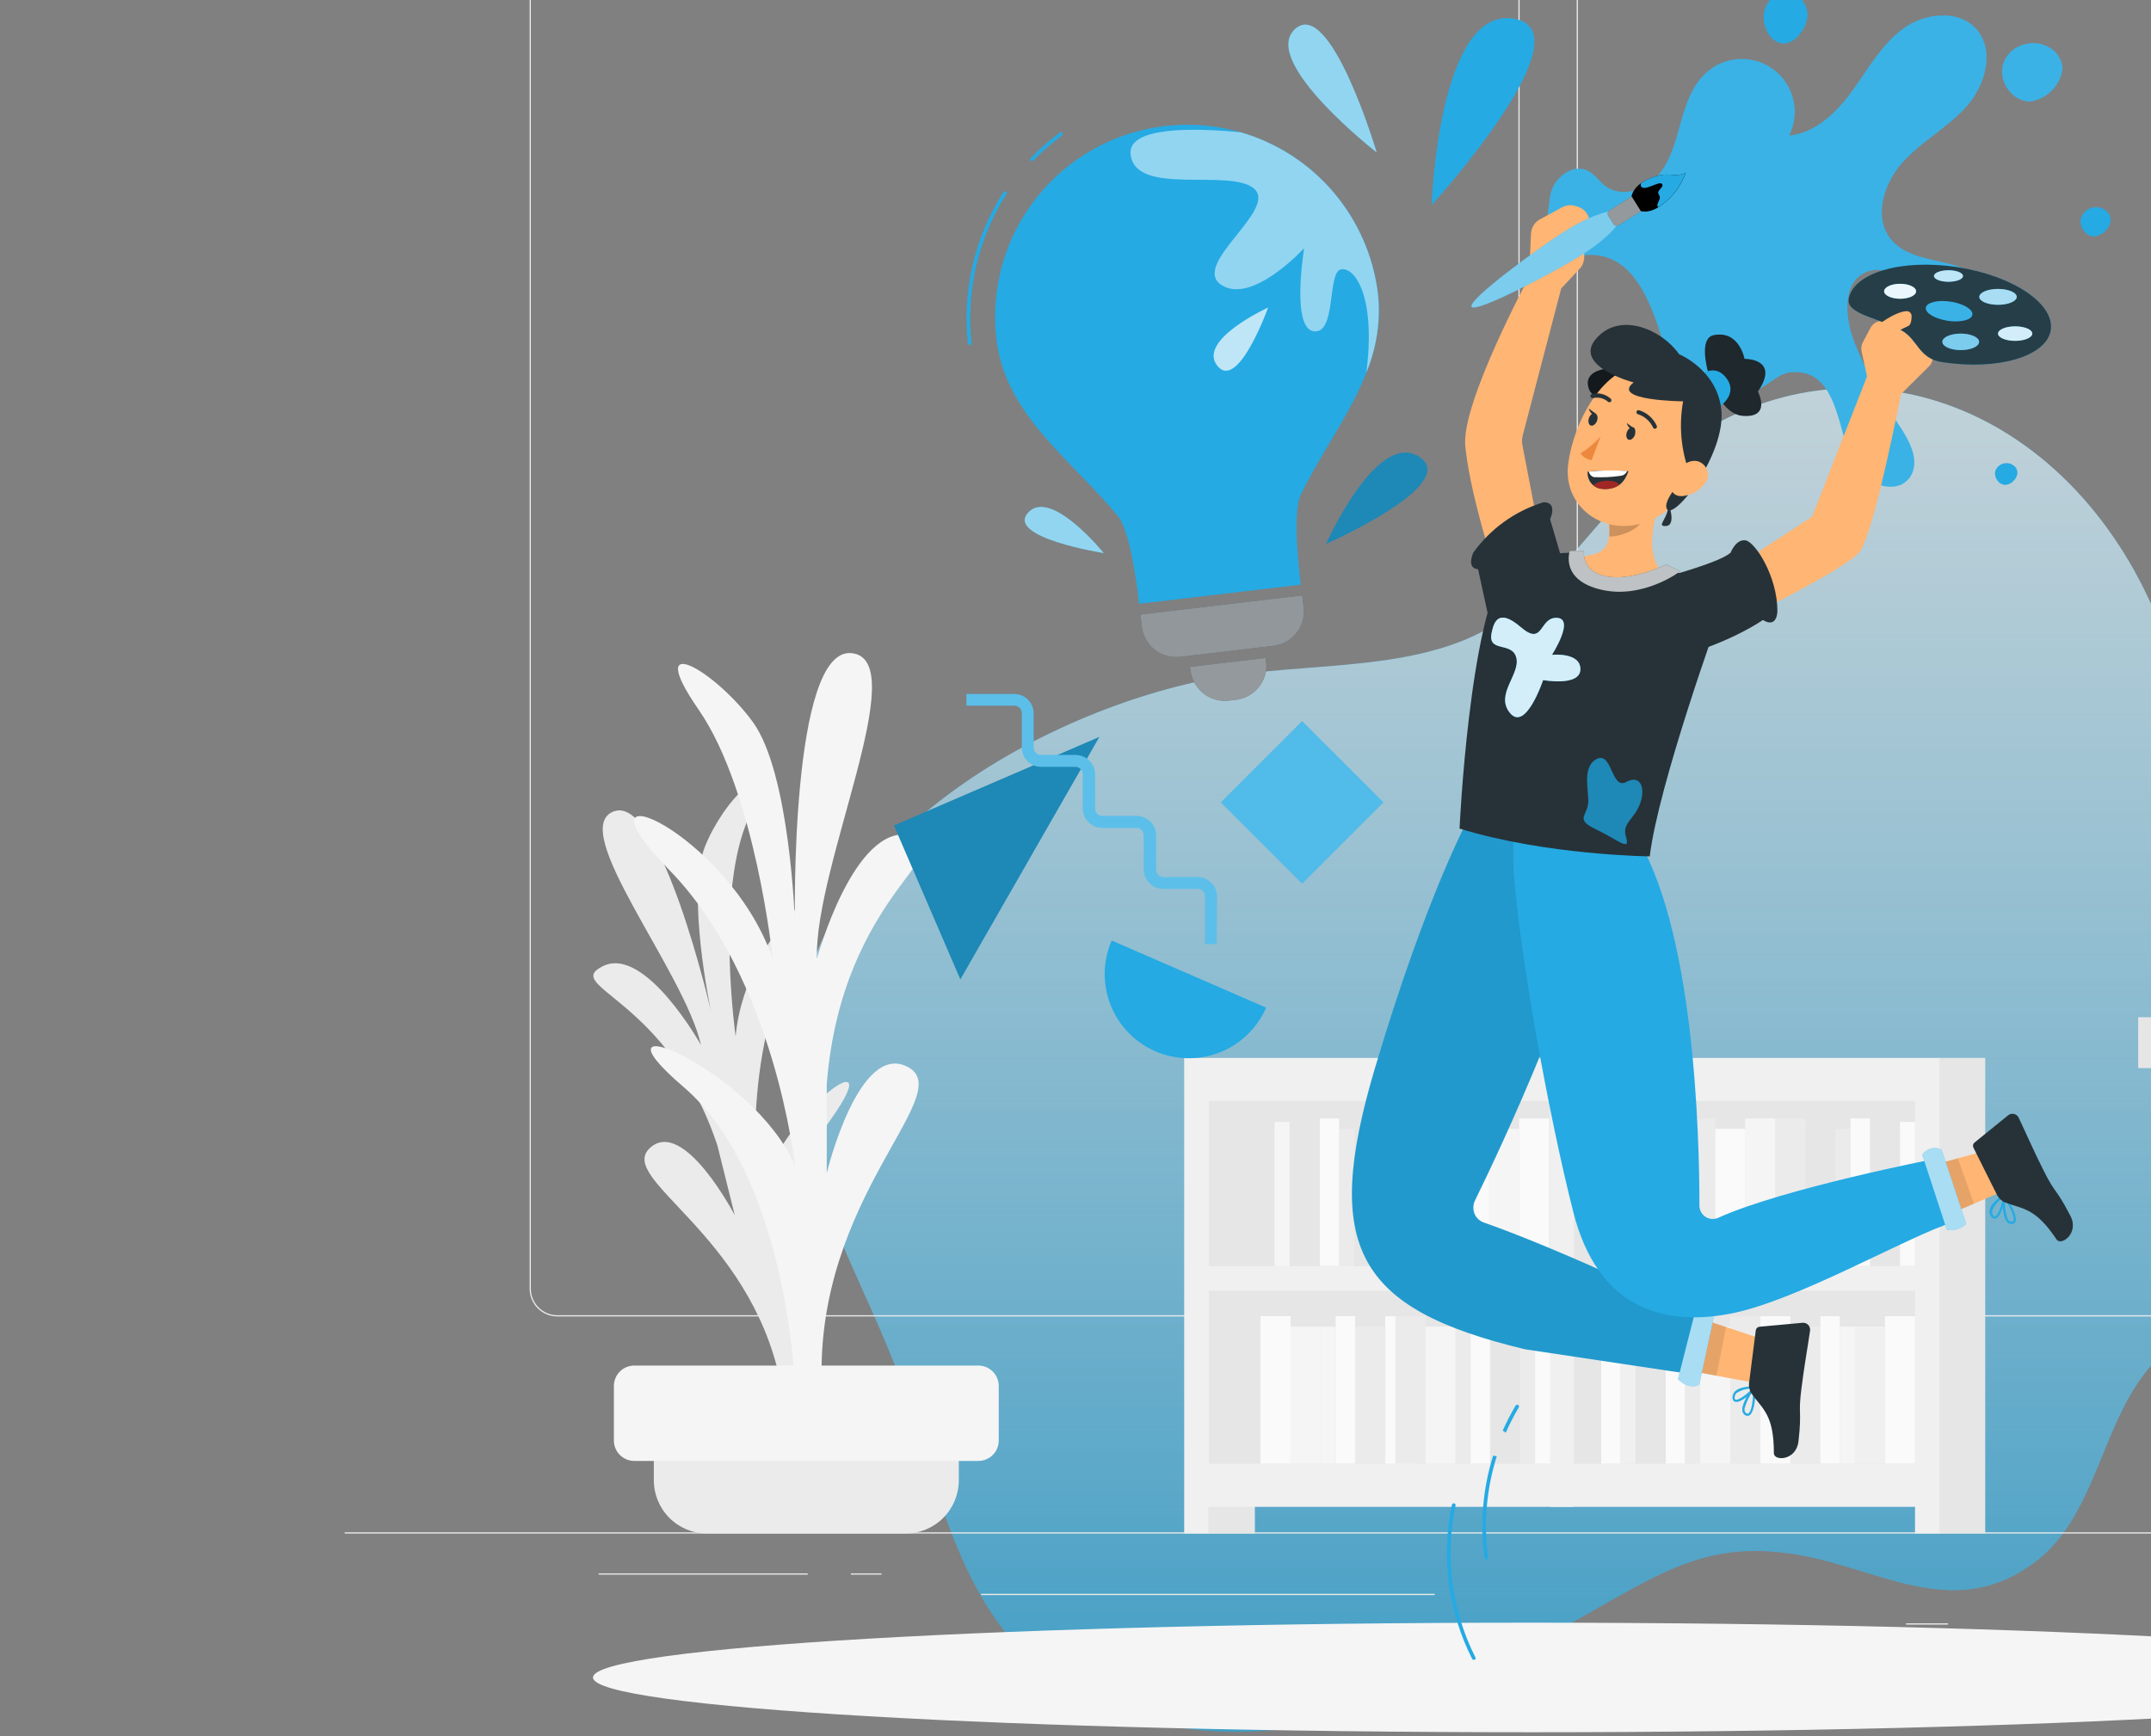 <svg width="493" height="398" viewBox="0 0 493 398" fill="none" xmlns="http://www.w3.org/2000/svg">
<rect x="0" y="0" width="493" height="398" fill="#808080" stroke="none"/>
<g opacity="0.7">
<path d="M493.554 139.66C472.282 91.1 421.223 72.817 380.936 105.421C365.205 118.141 355.389 138.384 336.127 146.507C318.053 154.125 295.156 151.883 275.611 156.009C233.991 164.739 177.956 197.865 182.231 248.907C184.103 271.265 199.168 296.096 206.615 317.016C215.164 341.086 220.294 371.199 242.926 385.588C281.725 410.291 328.526 390.099 363.478 370.18C382.287 359.472 392.641 352.89 412.895 356.562C431.645 359.986 448.531 371.969 466.853 357.752C480.61 347.078 481.747 325.448 493.297 312.745C506.31 298.433 519.503 297.397 526.265 275.887C534.465 249.788 522.384 233.482 514.219 210.166C506.054 186.849 503.574 162.505 493.554 139.66Z" fill="#25AAE3"/>
<path d="M493.554 139.66C472.282 91.1 421.223 72.817 380.936 105.421C365.205 118.141 355.389 138.384 336.127 146.507C318.053 154.125 295.156 151.883 275.611 156.009C233.991 164.739 177.956 197.865 182.231 248.907C184.103 271.265 199.168 296.096 206.615 317.016C215.164 341.086 220.294 371.199 242.926 385.588C281.725 410.291 328.526 390.099 363.478 370.18C382.287 359.472 392.641 352.89 412.895 356.562C431.645 359.986 448.531 371.969 466.853 357.752C480.61 347.078 481.747 325.448 493.297 312.745C506.31 298.433 519.503 297.397 526.265 275.887C534.465 249.788 522.384 233.482 514.219 210.166C506.054 186.849 503.574 162.505 493.554 139.66Z" fill="url(#paint0_linear)"/>
</g>
<path d="M446.495 372.127H436.854V372.405H446.495V372.127Z" fill="#EBEBEB"/>
<path d="M185.125 360.677H137.205V360.954H185.125V360.677Z" fill="#EBEBEB"/>
<path d="M202.035 360.677H195.012V360.954H202.035V360.677Z" fill="#EBEBEB"/>
<path d="M328.809 365.359H224.869V365.637H328.809V365.359Z" fill="#EBEBEB"/>
<path d="M341.956 301.773H127.73C126.05 301.773 124.438 301.105 123.25 299.917C122.062 298.729 121.395 297.117 121.395 295.437V-5.72C121.409 -7.391 122.083 -8.988 123.27 -10.164C124.456 -11.34 126.059 -12 127.73 -12H341.956C343.636 -12 345.248 -11.332 346.436 -10.144C347.624 -8.956 348.292 -7.345 348.292 -5.665V295.437C348.292 297.117 347.624 298.729 346.436 299.917C345.248 301.105 343.636 301.773 341.956 301.773ZM127.73 -11.778C126.124 -11.775 124.585 -11.136 123.449 -10.001C122.314 -8.865 121.675 -7.326 121.672 -5.72V295.437C121.675 297.043 122.314 298.582 123.449 299.718C124.585 300.853 126.124 301.492 127.73 301.495H341.956C343.562 301.492 345.101 300.853 346.237 299.718C347.372 298.582 348.011 297.043 348.014 295.437V-5.72C348.011 -7.326 347.372 -8.865 346.237 -10.001C345.101 -11.136 343.562 -11.775 341.956 -11.778H127.73Z" fill="#EBEBEB"/>
<path d="M581.957 301.773H367.708C366.029 301.77 364.419 301.101 363.232 299.914C362.044 298.726 361.376 297.117 361.373 295.437V-5.72C361.391 -7.39 362.065 -8.985 363.251 -10.161C364.437 -11.336 366.039 -11.997 367.708 -12H581.957C583.624 -11.994 585.221 -11.332 586.403 -10.156C587.585 -8.981 588.256 -7.387 588.27 -5.72V295.437C588.27 297.114 587.606 298.722 586.422 299.909C585.239 301.097 583.633 301.767 581.957 301.773ZM367.708 -11.778C366.103 -11.775 364.563 -11.136 363.428 -10.001C362.293 -8.865 361.653 -7.326 361.65 -5.72V295.437C361.653 297.043 362.293 298.582 363.428 299.718C364.563 300.853 366.103 301.492 367.708 301.495H581.957C583.563 301.492 585.102 300.853 586.237 299.718C587.373 298.582 588.012 297.043 588.015 295.437V-5.72C588.012 -7.326 587.373 -8.865 586.237 -10.001C585.102 -11.136 583.563 -11.775 581.957 -11.778H367.708Z" fill="#EBEBEB"/>
<path d="M633.761 351.257H79V351.535H633.761V351.257Z" fill="#EBEBEB"/>
<path d="M442.168 249.248H358.056V339.774H442.168V249.248Z" fill="#E6E6E6"/>
<path d="M455.005 242.513H444.432V351.523H455.005V242.513Z" fill="#E6E6E6"/>
<path d="M378.327 256.382H371.437V290.211H378.327V256.382Z" fill="#FAFAFA"/>
<path d="M406.908 256.382H400.018V290.211H406.908V256.382Z" fill="#F5F5F5"/>
<path d="M385.217 258.756H378.327V290.211H385.217V258.756Z" fill="#F5F5F5"/>
<path d="M400.018 258.756H393.128V290.211H400.018V258.756Z" fill="#FAFAFA"/>
<path d="M393.116 256.382H388.667V290.211H393.116V256.382Z" fill="#EBEBEB"/>
<path d="M388.678 258.756H385.228V290.211H388.678V258.756Z" fill="#FAFAFA"/>
<path d="M413.798 256.382H406.908V290.211H413.798V256.382Z" fill="#EBEBEB"/>
<path d="M420.688 258.756H413.798V290.211H420.688V258.756Z" fill="#E6E6E6"/>
<path d="M435.478 258.756H428.588V290.211H435.478V258.756Z" fill="#E6E6E6"/>
<path d="M428.588 256.382H424.139V290.211H428.588V256.382Z" fill="#FAFAFA"/>
<path d="M424.138 258.756H420.688V290.211H424.138V258.756Z" fill="#EBEBEB"/>
<path d="M438.929 257.181H435.479V290.211H438.929V257.181Z" fill="#FAFAFA"/>
<path d="M432.028 335.557H438.918V301.728H432.028V335.557Z" fill="#FAFAFA"/>
<path d="M403.468 335.557H410.358V301.728H403.468V335.557Z" fill="#FAFAFA"/>
<path d="M425.137 335.546H432.027V304.091H425.137V335.546Z" fill="#F0F0F0"/>
<path d="M410.358 335.546H417.248V304.091H410.358V335.546Z" fill="#EBEBEB"/>
<path d="M417.237 335.557H421.687V301.728H417.237V335.557Z" fill="#FAFAFA"/>
<path d="M421.687 335.546H425.138V304.091H421.687V335.546Z" fill="#F5F5F5"/>
<path d="M396.567 335.557H403.457V301.728H396.567V335.557Z" fill="#EBEBEB"/>
<path d="M389.677 335.546H396.567V304.091H389.677V335.546Z" fill="#F5F5F5"/>
<path d="M374.887 335.546H381.777V304.091H374.887V335.546Z" fill="#E6E6E6"/>
<path d="M381.777 335.557H386.227V301.728H381.777V335.557Z" fill="#FAFAFA"/>
<path d="M366.987 335.557H371.437V301.728H366.987V335.557Z" fill="#FAFAFA"/>
<path d="M386.226 335.546H389.677V304.091H386.226V335.546Z" fill="#EBEBEB"/>
<path d="M371.436 335.546H374.887V302.516H371.436V335.546Z" fill="#F0F0F0"/>
<path d="M441.736 242.513H355.393V345.421H438.917V351.535H444.554V242.513H441.736ZM438.917 335.557H360.707V295.881H438.917V335.557ZM438.917 290.245H360.707V252.388H438.917V290.245Z" fill="#F0F0F0"/>
<path d="M273.798 339.785H357.911V249.259H273.798V339.785Z" fill="#E6E6E6"/>
<path d="M277.039 351.535H287.612V344.323H277.039V351.535Z" fill="#E6E6E6"/>
<path d="M348.192 290.211H355.082V256.382H348.192V290.211Z" fill="#FAFAFA"/>
<path d="M319.622 290.211H326.512V256.382H319.622V290.211Z" fill="#F5F5F5"/>
<path d="M341.291 290.211H348.181V258.756H341.291V290.211Z" fill="#F5F5F5"/>
<path d="M326.512 290.211H333.402V258.756H326.512V290.211Z" fill="#FAFAFA"/>
<path d="M333.402 290.211H337.852V256.382H333.402V290.211Z" fill="#EBEBEB"/>
<path d="M337.851 290.211H341.302V258.756H337.851V290.211Z" fill="#FAFAFA"/>
<path d="M317.258 290.211H324.148V256.382H317.258V290.211Z" fill="#EBEBEB"/>
<path d="M310.369 290.211H317.259V258.756H310.369V290.211Z" fill="#E6E6E6"/>
<path d="M295.589 290.211H302.479V258.756H295.589V290.211Z" fill="#E6E6E6"/>
<path d="M302.48 290.211H306.929V256.382H302.48V290.211Z" fill="#FAFAFA"/>
<path d="M306.929 290.211H310.38V258.756H306.929V290.211Z" fill="#EBEBEB"/>
<path d="M292.128 290.211H295.578V257.181H292.128V290.211Z" fill="#F5F5F5"/>
<path d="M295.79 301.717H288.899V335.546H295.79V301.717Z" fill="#FAFAFA"/>
<path d="M324.371 301.717H317.48V335.546H324.371V301.717Z" fill="#FAFAFA"/>
<path d="M302.679 304.103H295.789V335.557H302.679V304.103Z" fill="#F5F5F5"/>
<path d="M317.469 304.103H310.579V335.557H317.469V304.103Z" fill="#EBEBEB"/>
<path d="M310.579 301.717H306.13V335.546H310.579V301.717Z" fill="#FAFAFA"/>
<path d="M306.13 304.103H302.68V335.557H306.13V304.103Z" fill="#F5F5F5"/>
<path d="M326.711 301.717H319.821V335.546H326.711V301.717Z" fill="#EBEBEB"/>
<path d="M333.602 304.103H326.712V335.557H333.602V304.103Z" fill="#F5F5F5"/>
<path d="M348.392 304.103H341.502V335.557H348.392V304.103Z" fill="#E6E6E6"/>
<path d="M341.502 301.717H337.053V335.546H341.502V301.717Z" fill="#FAFAFA"/>
<path d="M355.382 301.717H350.933V335.546H355.382V301.717Z" fill="#FAFAFA"/>
<path d="M337.052 304.103H333.602V335.557H337.052V304.103Z" fill="#EBEBEB"/>
<path d="M351.854 302.527H348.403V335.558H351.854V302.527Z" fill="#EBEBEB"/>
<path d="M271.413 242.513V351.535H277.049V345.421H360.574V242.513H271.413ZM277.049 295.881H355.271V335.557H277.049V295.881ZM277.049 252.388H355.271V290.245H277.049V252.388Z" fill="#F0F0F0"/>
<path d="M572.204 233.182H490.066V244.843H572.204V233.182Z" fill="#E6E6E6"/>
<path d="M183.717 315.464C183.717 315.464 175.64 277.308 190.374 256.659C205.109 236.011 177.06 256.415 173.853 275.765C173.853 275.765 169.027 241.171 183.295 216.828C197.564 192.485 170.869 212.467 168.605 237.554C168.605 237.554 164.234 206.687 170.824 189.334C177.415 171.981 165.976 183.143 161.593 194.016C157.211 204.889 162.958 231.817 162.958 231.817C162.958 231.817 151.519 182.033 140.69 185.994C129.861 189.955 156.878 222.608 160.661 239.551C160.661 239.551 147.891 216.706 138.204 221.465C128.518 226.225 153.116 228.555 164.434 262.606L168.406 278.572C168.406 278.572 156.667 256.038 148.956 263.161C141.245 270.284 171.745 282.533 178.857 316.685L183.717 315.464Z" fill="#EBEBEB"/>
<path d="M149.854 327.125H219.753V339.33C219.753 342.567 218.467 345.671 216.179 347.96C213.89 350.249 210.786 351.535 207.549 351.535H162.058C158.821 351.535 155.717 350.249 153.428 347.96C151.139 345.671 149.854 342.567 149.854 339.33V327.125Z" fill="#EBEBEB"/>
<path d="M224.236 313.034H145.371C142.792 313.034 140.7 315.125 140.7 317.705V330.221C140.7 332.8 142.792 334.892 145.371 334.892H224.236C226.816 334.892 228.907 332.8 228.907 330.221V317.705C228.907 315.125 226.816 313.034 224.236 313.034Z" fill="#F5F5F5"/>
<path d="M182.186 317.661C182.186 317.661 180.488 269.552 156.667 249.17C132.845 228.788 172.522 244.932 182.186 267.144C182.186 267.144 177.659 224.261 153.338 199.364C129.017 174.466 166.93 190.488 177.115 219.812C177.115 219.812 173.154 181.534 160.139 162.705C147.125 143.877 164.1 153.829 172.588 165.568C181.076 177.307 182.186 211.247 182.186 211.247C182.186 211.247 181.076 148.204 195.211 149.724C209.347 151.244 186.624 198.365 187.223 219.812C187.223 219.812 195.722 188.646 208.736 191.453C221.751 194.26 192.893 204.457 189.486 248.604V268.909C189.486 268.909 196.854 238.419 208.171 244.643C219.488 250.868 186.657 274.6 188.355 317.661H182.186Z" fill="#F5F5F5"/>
<path d="M351.032 397.091C469.843 397.091 566.157 391.468 566.157 384.532C566.157 377.595 469.843 371.972 351.032 371.972C232.222 371.972 135.907 377.595 135.907 384.532C135.907 391.468 232.222 397.091 351.032 397.091Z" fill="#F5F5F5"/>
<path d="M220.109 224.505L204.897 189.223L251.963 168.93L220.109 224.505Z" fill="#25AAE3"/>
<path opacity="0.2" d="M220.109 224.505L204.897 189.223L251.963 168.93L220.109 224.505Z" fill="black"/>
<path d="M290.187 230.985C289.176 233.309 287.718 235.411 285.895 237.172C284.072 238.932 281.92 240.316 279.562 241.245C277.205 242.174 274.687 242.629 272.153 242.585C269.619 242.541 267.119 241.998 264.795 240.987C262.471 239.977 260.369 238.519 258.609 236.696C256.848 234.873 255.464 232.721 254.535 230.363C253.606 228.005 253.151 225.488 253.195 222.954C253.24 220.42 253.782 217.92 254.793 215.596L290.187 230.985Z" fill="#25AAE3"/>
<path d="M278.858 216.395H276.195V205.466C276.192 205.011 276.01 204.575 275.688 204.253C275.366 203.931 274.931 203.749 274.475 203.746H266.598C265.43 203.746 264.31 203.286 263.479 202.466C262.648 201.646 262.174 200.531 262.16 199.364V191.486C262.157 191.031 261.975 190.595 261.653 190.273C261.331 189.951 260.895 189.769 260.44 189.766H252.562C251.404 189.752 250.298 189.286 249.479 188.467C248.66 187.648 248.194 186.542 248.18 185.384V177.506C248.177 177.051 247.995 176.615 247.673 176.293C247.351 175.971 246.915 175.789 246.46 175.786H238.582C237.415 175.772 236.3 175.298 235.48 174.467C234.66 173.636 234.2 172.516 234.2 171.348V163.471C234.197 163.014 234.013 162.576 233.689 162.254C233.365 161.932 232.926 161.751 232.469 161.751H221.507V159.088H232.469C233.636 159.088 234.757 159.548 235.588 160.368C236.418 161.189 236.892 162.303 236.907 163.471V171.348C236.906 171.575 236.949 171.799 237.035 172.008C237.121 172.218 237.247 172.408 237.407 172.568C237.567 172.728 237.758 172.854 237.967 172.94C238.176 173.026 238.4 173.07 238.627 173.068H246.538C247.705 173.068 248.826 173.528 249.656 174.348C250.487 175.169 250.961 176.283 250.976 177.451V185.328C250.974 185.555 251.018 185.779 251.104 185.988C251.19 186.197 251.316 186.388 251.476 186.548C251.636 186.708 251.826 186.834 252.036 186.92C252.245 187.006 252.469 187.05 252.695 187.048H260.573C261.74 187.063 262.855 187.537 263.675 188.367C264.496 189.198 264.956 190.319 264.956 191.486V199.364C264.954 199.59 264.998 199.814 265.084 200.024C265.169 200.233 265.296 200.423 265.456 200.583C265.616 200.743 265.806 200.87 266.016 200.956C266.225 201.042 266.449 201.085 266.675 201.084H274.553C275.72 201.098 276.835 201.572 277.655 202.403C278.476 203.234 278.936 204.354 278.936 205.522L278.858 216.395Z" fill="#25AAE3"/>
<g opacity="0.5">
<path opacity="0.5" d="M278.858 216.395H276.195V205.466C276.192 205.011 276.01 204.575 275.688 204.253C275.366 203.931 274.931 203.749 274.475 203.746H266.598C265.43 203.746 264.31 203.286 263.479 202.466C262.648 201.646 262.174 200.531 262.16 199.364V191.486C262.157 191.031 261.975 190.595 261.653 190.273C261.331 189.951 260.895 189.769 260.44 189.766H252.562C251.404 189.752 250.298 189.286 249.479 188.467C248.66 187.648 248.194 186.542 248.18 185.384V177.506C248.177 177.051 247.995 176.615 247.673 176.293C247.351 175.971 246.915 175.789 246.46 175.786H238.582C237.415 175.772 236.3 175.298 235.48 174.467C234.66 173.636 234.2 172.516 234.2 171.348V163.471C234.197 163.014 234.013 162.576 233.689 162.254C233.365 161.932 232.926 161.751 232.469 161.751H221.507V159.088H232.469C233.636 159.088 234.757 159.548 235.588 160.368C236.418 161.189 236.892 162.303 236.907 163.471V171.348C236.906 171.575 236.949 171.799 237.035 172.008C237.121 172.218 237.247 172.408 237.407 172.568C237.567 172.728 237.758 172.854 237.967 172.94C238.176 173.026 238.4 173.07 238.627 173.068H246.538C247.705 173.068 248.826 173.528 249.656 174.348C250.487 175.169 250.961 176.283 250.976 177.451V185.328C250.974 185.555 251.018 185.779 251.104 185.988C251.19 186.197 251.316 186.388 251.476 186.548C251.636 186.708 251.826 186.834 252.036 186.92C252.245 187.006 252.469 187.05 252.695 187.048H260.573C261.74 187.063 262.855 187.537 263.675 188.367C264.496 189.198 264.956 190.319 264.956 191.486V199.364C264.954 199.59 264.998 199.814 265.084 200.024C265.169 200.233 265.296 200.423 265.456 200.583C265.616 200.743 265.806 200.87 266.016 200.956C266.225 201.042 266.449 201.085 266.675 201.084H274.553C275.72 201.098 276.835 201.572 277.655 202.403C278.476 203.234 278.936 204.354 278.936 205.522L278.858 216.395Z" fill="white"/>
</g>
<path d="M317.07 183.931L298.444 165.306L279.819 183.931L298.444 202.556L317.07 183.931Z" fill="#25AAE3"/>
<path opacity="0.2" d="M317.07 183.931L298.444 165.306L279.819 183.931L298.444 202.556L317.07 183.931Z" fill="white"/>
<path d="M383.941 88.223C379.747 73.544 376.174 55.348 360.83 58.865C352.453 60.795 354.716 49.046 355.282 44.985C355.848 40.924 360.364 37.285 363.992 39.182C365.578 40.014 366.588 41.645 368.03 42.71C371.614 45.34 376.995 43.664 379.924 40.325C382.854 36.985 383.996 32.492 385.184 28.209C386.371 23.926 387.846 19.466 391.197 16.548C393.309 14.684 396.003 13.614 398.818 13.52C401.633 13.426 404.393 14.315 406.624 16.034C408.855 17.753 410.418 20.195 411.045 22.941C411.671 25.687 411.323 28.566 410.059 31.083C416.15 30.483 420.988 25.712 424.583 20.753C428.178 15.793 431.24 10.224 436.155 6.595C441.07 2.967 448.804 2.069 452.909 6.595C457.291 11.433 455.128 19.444 450.778 24.348C446.429 29.252 440.393 32.381 436.022 37.274C431.65 42.167 429.298 50.044 433.537 55.026C436.765 58.821 442.302 59.298 447.128 60.574C451.955 61.85 457.114 64.635 459.133 69.339C461.152 74.043 458.789 80.711 453.73 81.544C447.96 82.498 443.855 76.296 441.092 71.136C438.33 65.977 433.181 60.163 427.778 62.36C422.131 64.646 422.807 72.867 425.06 78.537C427.614 84.99 430.893 91.132 434.835 96.844C437.464 100.661 440.382 105.72 437.686 109.481C434.635 113.631 427.589 111.079 424.993 106.641C421.154 99.984 421.665 84.173 410.314 85.36C407.352 85.671 404.878 88.811 401.982 89.61C396.8 91.008 385.361 93.194 383.941 88.223Z" fill="#25AAE3"/>
<path opacity="0.1" d="M383.941 88.223C379.747 73.544 376.174 55.348 360.83 58.865C352.453 60.795 354.716 49.046 355.282 44.985C355.848 40.924 360.364 37.285 363.992 39.182C365.578 40.014 366.588 41.645 368.03 42.71C371.614 45.34 376.995 43.664 379.924 40.325C382.854 36.985 383.996 32.492 385.184 28.209C386.371 23.926 387.846 19.466 391.197 16.548C393.309 14.684 396.003 13.614 398.818 13.52C401.633 13.426 404.393 14.315 406.624 16.034C408.855 17.753 410.418 20.195 411.045 22.941C411.671 25.687 411.323 28.566 410.059 31.083C416.15 30.483 420.988 25.712 424.583 20.753C428.178 15.793 431.24 10.224 436.155 6.595C441.07 2.967 448.804 2.069 452.909 6.595C457.291 11.433 455.128 19.444 450.778 24.348C446.429 29.252 440.393 32.381 436.022 37.274C431.65 42.167 429.298 50.044 433.537 55.026C436.765 58.821 442.302 59.298 447.128 60.574C451.955 61.85 457.114 64.635 459.133 69.339C461.152 74.043 458.789 80.711 453.73 81.544C447.96 82.498 443.855 76.296 441.092 71.136C438.33 65.977 433.181 60.163 427.778 62.36C422.131 64.646 422.807 72.867 425.06 78.537C427.614 84.99 430.893 91.132 434.835 96.844C437.464 100.661 440.382 105.72 437.686 109.481C434.635 113.631 427.589 111.079 424.993 106.641C421.154 99.984 421.665 84.173 410.314 85.36C407.352 85.671 404.878 88.811 401.982 89.61C396.8 91.008 385.361 93.194 383.941 88.223Z" fill="white"/>
<path d="M476.908 50.133C476.82 50.614 476.835 51.107 476.952 51.581C477.068 52.056 477.284 52.5 477.585 52.885C477.854 53.267 478.205 53.584 478.611 53.814C479.018 54.045 479.471 54.182 479.937 54.216C480.909 54.108 481.817 53.674 482.512 52.986C483.206 52.297 483.648 51.393 483.765 50.422C483.745 49.94 483.606 49.471 483.36 49.056C483.114 48.642 482.769 48.295 482.356 48.047C481.876 47.747 481.334 47.562 480.771 47.507C480.208 47.452 479.64 47.529 479.111 47.731C478.583 47.933 478.109 48.256 477.726 48.672C477.344 49.089 477.064 49.589 476.908 50.133Z" fill="#25AAE3"/>
<path d="M457.28 108.083C457.217 108.439 457.229 108.803 457.317 109.153C457.405 109.503 457.566 109.831 457.79 110.114C457.984 110.414 458.245 110.665 458.554 110.846C458.862 111.028 459.209 111.134 459.565 111.157C459.943 111.139 460.312 111.043 460.65 110.875C460.988 110.707 461.288 110.471 461.529 110.18C462.037 109.7 462.346 109.047 462.395 108.35C462.379 107.994 462.276 107.648 462.094 107.342C461.912 107.036 461.657 106.78 461.352 106.597C460.999 106.369 460.598 106.226 460.181 106.18C459.763 106.133 459.341 106.184 458.946 106.328C458.552 106.472 458.196 106.705 457.907 107.01C457.618 107.314 457.403 107.682 457.28 108.083Z" fill="#25AAE3"/>
<path d="M404.312 2.879C404.041 4.55 404.392 6.264 405.299 7.694C405.641 8.327 406.13 8.869 406.725 9.274C407.319 9.68 408.002 9.937 408.717 10.024C409.497 9.956 410.251 9.71 410.922 9.307C411.593 8.903 412.163 8.351 412.589 7.694C413.619 6.485 414.213 4.965 414.275 3.378C414.266 2.578 414.077 1.79 413.724 1.072C413.371 0.354 412.862 -0.276 412.234 -0.772C409.405 -2.924 405.088 -1.271 404.312 2.879Z" fill="#25AAE3"/>
<path d="M459 15.117C458.813 16.085 458.838 17.082 459.073 18.04C459.309 18.998 459.75 19.893 460.365 20.664C460.914 21.426 461.624 22.057 462.445 22.511C463.266 22.966 464.177 23.233 465.114 23.294C467.042 23.064 468.838 22.195 470.216 20.825C471.593 19.456 472.473 17.665 472.714 15.738C472.673 14.776 472.396 13.84 471.906 13.012C471.416 12.183 470.73 11.489 469.907 10.989C466.002 8.493 460.066 10.379 459 15.117Z" fill="#25AAE3"/>
<path opacity="0.1" d="M459 15.117C458.813 16.085 458.838 17.082 459.073 18.04C459.309 18.998 459.75 19.893 460.365 20.664C460.914 21.426 461.624 22.057 462.445 22.511C463.266 22.966 464.177 23.233 465.114 23.294C467.042 23.064 468.838 22.195 470.216 20.825C471.593 19.456 472.473 17.665 472.714 15.738C472.673 14.776 472.396 13.84 471.906 13.012C471.416 12.183 470.73 11.489 469.907 10.989C466.002 8.493 460.066 10.379 459 15.117Z" fill="white"/>
<path d="M328.121 47.026C328.121 47.026 329.686 1.336 346.983 4.288C364.28 7.239 328.121 47.026 328.121 47.026Z" fill="#25AAE3"/>
<path d="M315.539 34.955C315.539 34.955 288.699 14.051 296.821 6.651C304.943 -0.75 315.539 34.955 315.539 34.955Z" fill="#25AAE3"/>
<path opacity="0.5" d="M315.539 34.955C315.539 34.955 288.699 14.051 296.821 6.651C304.943 -0.75 315.539 34.955 315.539 34.955Z" fill="white"/>
<path d="M303.922 124.693C303.922 124.693 315.583 98.453 325.28 104.722C334.977 110.99 303.922 124.693 303.922 124.693Z" fill="#25AAE3"/>
<path opacity="0.2" d="M303.922 124.693C303.922 124.693 315.583 98.453 325.28 104.722C334.977 110.99 303.922 124.693 303.922 124.693Z" fill="black"/>
<path d="M252.984 126.79C252.984 126.79 240.857 111.767 235.642 117.503C230.427 123.239 252.984 126.79 252.984 126.79Z" fill="#25AAE3"/>
<path opacity="0.5" d="M252.984 126.79C252.984 126.79 240.857 111.767 235.642 117.503C230.427 123.239 252.984 126.79 252.984 126.79Z" fill="white"/>
<path d="M315.828 67.453C315.149 61.711 313.347 56.158 310.523 51.113C307.699 46.067 303.908 41.627 299.369 38.046C294.829 34.466 289.628 31.814 284.063 30.243C278.498 28.672 272.679 28.213 266.937 28.891C261.194 29.57 255.642 31.372 250.597 34.196C245.551 37.02 241.111 40.811 237.53 45.351C233.95 49.891 231.298 55.091 229.727 60.656C228.156 66.221 227.697 72.04 228.375 77.782C230.45 95.291 245.784 105.52 256.235 118.335C259.475 122.308 261.073 138.407 261.073 138.407L298.153 134.024C298.153 134.024 295.934 117.991 298.153 113.376C305.343 98.475 317.891 84.972 315.828 67.453Z" fill="#25AAE3"/>
<path d="M261.376 140.868L298.464 136.485L298.791 139.251C299.038 141.337 298.445 143.436 297.144 145.086C295.843 146.736 293.94 147.801 291.854 148.048L270.5 150.571C268.413 150.818 266.314 150.226 264.665 148.925C263.015 147.624 261.949 145.72 261.703 143.634L261.376 140.868Z" fill="#263238"/>
<path d="M272.777 152.861L290.109 150.815L290.204 151.62C290.45 153.706 289.858 155.805 288.556 157.455C287.255 159.104 285.352 160.169 283.265 160.415L281.656 160.605C279.57 160.852 277.471 160.259 275.821 158.957C274.172 157.656 273.107 155.753 272.861 153.666L272.766 152.862L272.777 152.861Z" fill="#263238"/>
<path opacity="0.5" d="M272.777 152.861L290.109 150.815L290.204 151.62C290.45 153.706 289.858 155.805 288.556 157.455C287.255 159.104 285.352 160.169 283.265 160.415L281.656 160.605C279.57 160.852 277.471 160.259 275.821 158.957C274.172 157.656 273.107 155.753 272.861 153.666L272.766 152.862L272.777 152.861Z" fill="white"/>
<path d="M315.828 67.453C314.814 58.861 311.293 50.759 305.703 44.157C300.113 37.554 292.702 32.745 284.395 30.328C274.065 29.33 258.355 28.875 259.131 35.421C260.241 45.14 281.932 38.45 287.435 43.254C292.938 48.058 272.878 60.585 279.89 65.289C286.903 69.994 298.908 56.89 298.908 56.89C298.908 56.89 295.845 75.264 301.127 75.941C306.408 76.617 304.111 62.127 307.451 61.728C310.791 61.328 315.317 68.463 313.165 85.361C315.53 79.706 316.446 73.551 315.828 67.453Z" fill="#25AAE3"/>
<path opacity="0.5" d="M315.828 67.453C314.814 58.861 311.293 50.759 305.703 44.157C300.113 37.554 292.702 32.745 284.395 30.328C274.065 29.33 258.355 28.875 259.131 35.421C260.241 45.14 281.932 38.45 287.435 43.254C292.938 48.058 272.878 60.585 279.89 65.289C286.903 69.994 298.908 56.89 298.908 56.89C298.908 56.89 295.845 75.264 301.127 75.941C306.408 76.617 304.111 62.127 307.451 61.728C310.791 61.328 315.317 68.463 313.165 85.361C315.53 79.706 316.446 73.551 315.828 67.453Z" fill="white"/>
<path d="M290.652 70.493C290.652 70.493 274.276 77.96 279.014 83.863C283.751 89.765 290.652 70.493 290.652 70.493Z" fill="#25AAE3"/>
<path opacity="0.7" d="M290.652 70.493C290.652 70.493 274.276 77.96 279.014 83.863C283.751 89.765 290.652 70.493 290.652 70.493Z" fill="white"/>
<path d="M242.965 30.373C240.559 32.145 238.3 34.107 236.208 36.242C235.842 36.63 236.43 37.218 236.796 36.83C238.833 34.746 241.034 32.828 243.376 31.094C243.809 30.772 243.376 30.051 242.965 30.373Z" fill="#25AAE3"/>
<path d="M229.984 44.02C223.411 54.318 220.535 66.544 221.829 78.692C221.885 79.214 222.717 79.225 222.661 78.692C221.375 66.693 224.212 54.614 230.705 44.441C230.994 43.986 230.273 43.576 229.984 44.02Z" fill="#25AAE3"/>
<g opacity="0.7">
<path opacity="0.7" d="M261.376 140.868L298.464 136.485L298.791 139.251C299.038 141.337 298.445 143.436 297.144 145.086C295.843 146.736 293.94 147.801 291.854 148.048L270.5 150.572C268.413 150.818 266.314 150.226 264.665 148.925C263.015 147.624 261.949 145.721 261.703 143.634L261.376 140.868Z" fill="white"/>
</g>
<path d="M430.83 270.428L454.541 263.927L459.8 272.758L437.887 282.178L430.83 270.428Z" fill="#FFB573"/>
<path d="M461.231 276.864C461.83 278.073 462.23 279.427 461.919 280.092C461.819 280.268 461.667 280.408 461.484 280.493C461.301 280.579 461.097 280.605 460.898 280.57C460.726 280.557 460.558 280.51 460.403 280.432C460.249 280.354 460.112 280.246 459.999 280.115C458.746 278.717 458.99 274.345 459.001 274.156C459.003 274.104 459.021 274.054 459.053 274.012C459.085 273.97 459.128 273.939 459.178 273.924C459.231 273.91 459.286 273.912 459.338 273.93C459.389 273.948 459.434 273.98 459.467 274.023C460.135 274.918 460.725 275.868 461.231 276.864ZM460.121 279.349C460.186 279.503 460.28 279.642 460.399 279.76C460.46 279.848 460.541 279.921 460.636 279.973C460.73 280.025 460.835 280.054 460.942 280.059C461.32 280.059 461.42 279.959 461.464 279.848C461.874 279.083 460.665 276.62 459.533 274.922C459.441 276.421 459.637 277.924 460.11 279.349H460.121Z" fill="#25AAE3"/>
<path d="M459.477 274.057C459.487 274.089 459.487 274.124 459.477 274.157C459.533 275.577 458.589 278.972 457.391 279.316C457.125 279.416 456.703 279.382 456.282 278.772C456.144 278.555 456.051 278.313 456.009 278.059C455.967 277.806 455.977 277.546 456.038 277.296C456.437 275.543 458.933 273.968 459.055 273.901C459.095 273.88 459.138 273.869 459.183 273.869C459.228 273.869 459.271 273.88 459.311 273.901C459.348 273.914 459.382 273.934 459.41 273.961C459.439 273.988 459.462 274.02 459.477 274.057ZM456.725 278.406L456.781 278.539C457.025 278.939 457.203 278.883 457.269 278.872C457.957 278.606 458.845 276.242 458.956 274.678C457.91 275.347 457.094 276.318 456.614 277.463C456.533 277.78 456.573 278.116 456.725 278.406Z" fill="#25AAE3"/>
<path d="M457.603 273.702L452.299 263.072C452.201 262.879 452.173 262.657 452.219 262.444C452.266 262.232 452.384 262.042 452.554 261.907L460.243 255.672C460.567 255.408 460.981 255.282 461.396 255.322C461.811 255.361 462.194 255.563 462.462 255.883C462.535 255.972 462.599 256.069 462.651 256.171C464.493 260.032 465.979 263.549 468.376 268.309C471.183 273.935 471.15 272.17 474.545 278.75C476.586 282.711 472.415 285.695 471.35 284.12C466.512 276.864 463.783 277.23 459.522 275.632C458.671 275.24 457.989 274.555 457.603 273.702Z" fill="#263238"/>
<path opacity="0.1" d="M447.284 278.14L452.433 275.921L448.727 265.525L443.812 266.867L447.284 278.14Z" fill="black"/>
<path d="M380.479 299.154L403.801 306.932L403.258 317.195L379.813 312.846L380.479 299.154Z" fill="#FFB573"/>
<path d="M402.17 321.389C402.004 322.731 401.582 324.085 400.95 324.462C400.771 324.553 400.567 324.587 400.369 324.557C400.17 324.527 399.985 324.436 399.84 324.296C399.703 324.19 399.589 324.058 399.503 323.907C399.417 323.757 399.362 323.591 399.341 323.419C399.075 321.555 401.704 318.06 401.815 317.872C401.849 317.829 401.894 317.798 401.946 317.782C401.997 317.767 402.052 317.767 402.104 317.783C402.154 317.799 402.198 317.83 402.229 317.871C402.261 317.913 402.279 317.963 402.281 318.016C402.346 319.141 402.309 320.27 402.17 321.389ZM399.852 322.842C399.829 323.008 399.829 323.176 399.852 323.342C399.859 323.449 399.889 323.553 399.941 323.647C399.993 323.741 400.064 323.822 400.151 323.885C400.44 324.118 400.606 324.063 400.706 324.007C401.471 323.597 401.815 320.878 401.815 318.837C400.916 320.037 400.25 321.396 399.852 322.842Z" fill="#25AAE3"/>
<path d="M402.281 318.093C402.287 318.127 402.287 318.16 402.281 318.193C401.538 319.414 398.864 321.711 397.688 321.322C397.4 321.256 397.067 321 397.089 320.279C397.095 320.023 397.152 319.77 397.257 319.535C397.361 319.301 397.512 319.09 397.699 318.914C399.008 317.683 401.96 317.805 402.137 317.805C402.184 317.806 402.229 317.821 402.268 317.846C402.308 317.872 402.339 317.907 402.359 317.949C402.346 318.003 402.319 318.053 402.281 318.093ZM397.566 320.168V320.313C397.566 320.779 397.721 320.834 397.788 320.867C398.509 321.023 400.562 319.558 401.516 318.315C400.276 318.295 399.059 318.647 398.021 319.325C397.786 319.549 397.633 319.846 397.588 320.168H397.566Z" fill="#25AAE3"/>
<path d="M400.917 316.751L402.415 304.968C402.442 304.753 402.541 304.553 402.696 304.402C402.852 304.251 403.054 304.157 403.27 304.136L413.133 303.226C413.341 303.206 413.55 303.227 413.75 303.288C413.949 303.35 414.135 303.45 414.296 303.583C414.456 303.715 414.589 303.879 414.687 304.063C414.784 304.248 414.845 304.449 414.864 304.657C414.875 304.768 414.875 304.879 414.864 304.99C414.254 309.228 413.544 312.979 412.878 318.304C412.079 324.551 413.033 323.064 412.201 330.409C411.702 334.847 406.576 335.014 406.565 333.105C406.565 324.384 404.102 323.12 401.45 319.469C400.94 318.661 400.751 317.692 400.917 316.751Z" fill="#263238"/>
<path opacity="0.1" d="M387.78 314.321L393.383 315.353L395.625 304.202L391.253 302.749L387.78 314.321Z" fill="black"/>
<path d="M337.164 186.504C337.164 186.504 327.311 203.89 315.107 244.943C302.902 285.995 311.035 300.053 349.502 309.295L386.482 314.843L389.444 301.528C389.444 301.528 358.245 286.572 340.16 280.27C339.668 280.103 339.218 279.834 338.839 279.48C338.46 279.126 338.161 278.695 337.962 278.217C337.762 277.738 337.667 277.222 337.683 276.704C337.698 276.186 337.824 275.676 338.051 275.21C344.087 262.895 363.038 222.73 369.839 190.576L337.164 186.504Z" fill="#25AAE3"/>
<path opacity="0.1" d="M337.164 186.504C337.164 186.504 327.311 203.89 315.107 244.943C302.902 285.995 311.035 300.053 349.502 309.295L386.482 314.843L389.444 301.528C389.444 301.528 357.956 286.461 339.904 280.181C339.444 280.026 339.023 279.774 338.668 279.442C338.313 279.11 338.033 278.707 337.847 278.258C337.661 277.809 337.573 277.326 337.589 276.841C337.605 276.355 337.725 275.879 337.941 275.443C343.843 263.416 362.994 222.941 369.839 190.576L337.164 186.504Z" fill="black"/>
<path d="M388.823 299.498L384.585 316.141C384.585 316.141 386.804 318.637 389.445 317.461L393.117 300.463C392.924 300.091 392.653 299.765 392.32 299.509C391.988 299.253 391.604 299.072 391.195 298.98C390.786 298.888 390.362 298.887 389.952 298.976C389.542 299.066 389.157 299.244 388.823 299.498Z" fill="#25AAE3"/>
<path opacity="0.6" d="M388.823 299.498L384.585 316.141C384.585 316.141 386.804 318.637 389.445 317.461L393.117 300.463C392.924 300.091 392.653 299.765 392.32 299.509C391.988 299.253 391.604 299.072 391.195 298.98C390.786 298.888 390.362 298.887 389.952 298.976C389.542 299.066 389.157 299.244 388.823 299.498Z" fill="white"/>
<path d="M346.906 199.452C348.326 219.302 355.05 256.038 360.598 277.862C366.145 299.686 380.935 304.113 396.468 301.162C412.002 298.211 437.155 283.41 447.873 280.081L443.434 265.657C443.434 265.657 408.618 272.448 393.806 279.16C393.34 279.37 392.829 279.46 392.319 279.421C391.81 279.382 391.318 279.216 390.89 278.938C390.461 278.659 390.11 278.278 389.867 277.828C389.624 277.379 389.498 276.875 389.501 276.364C389.501 260.376 388.391 211.746 374.278 190.576L346.906 187.714C346.906 187.714 346.706 196.523 346.906 199.452Z" fill="#25AAE3"/>
<path d="M440.571 264.725L446.208 281.923C447.004 282.066 447.824 282.015 448.597 281.774C449.369 281.532 450.072 281.108 450.646 280.536L445.009 263.527C444.252 263.144 443.38 263.055 442.561 263.276C441.741 263.497 441.033 264.013 440.571 264.725Z" fill="#25AAE3"/>
<path opacity="0.6" d="M440.571 264.725L446.208 281.923C447.004 282.066 447.824 282.015 448.597 281.774C449.369 281.532 450.072 281.108 450.646 280.536L445.009 263.527C444.252 263.144 443.38 263.055 442.561 263.276C441.741 263.497 441.033 264.013 440.571 264.725Z" fill="white"/>
<path d="M352.275 119.378L348.947 102.136C348.803 101.441 348.803 100.724 348.947 100.028L357.823 66.121L362.172 61.483C362.765 60.778 363.091 59.886 363.093 58.965V56.047C363.092 55.621 363.159 55.197 363.293 54.793L364.147 52.352C364.313 51.86 364.379 51.34 364.341 50.822C364.303 50.304 364.162 49.798 363.926 49.336C363.691 48.873 363.365 48.462 362.969 48.126C362.572 47.79 362.113 47.537 361.618 47.382L361.085 47.215C360.587 47.057 360.062 47.002 359.541 47.051C359.021 47.101 358.516 47.255 358.056 47.504L352.93 50.288C352.341 50.611 351.846 51.079 351.49 51.648C351.134 52.218 350.931 52.869 350.9 53.539L350.445 63.525C350.445 63.525 334.911 92.373 335.832 102.17C336.753 111.967 341.38 126.668 341.38 126.668C343.668 126.485 345.87 125.72 347.778 124.443C349.685 123.167 351.234 121.423 352.275 119.378Z" fill="#FFB573"/>
<path d="M398.876 129.187L415.33 118.457L427.912 86.281L426.67 80.556C426.511 79.833 426.618 79.077 426.969 78.426L428.689 75.186C428.956 74.685 429.354 74.265 429.84 73.972C430.327 73.679 430.884 73.523 431.452 73.522H431.829C432.422 73.522 433.004 73.353 433.504 73.034L435.424 71.824C435.788 71.594 436.196 71.441 436.622 71.375C437.048 71.309 437.483 71.332 437.9 71.443C438.316 71.553 438.706 71.749 439.043 72.017C439.381 72.285 439.66 72.62 439.862 73L442.647 80.345C442.982 80.978 443.089 81.707 442.952 82.409C442.815 83.112 442.441 83.746 441.892 84.207L435.69 90.353C435.69 90.353 429.388 123.073 426.059 126.69C422.731 130.307 404.601 139.361 404.601 139.361L398.876 129.187Z" fill="#FFB573"/>
<path d="M357.823 127.7L355.271 119.012C355.271 119.012 357.124 115.129 353.796 115.129C347.295 117.108 341.627 121.171 337.663 126.69C337.663 126.69 335.999 130.307 338.773 130.485L341.546 143.244C341.546 143.244 358.001 136.398 357.823 127.7Z" fill="#263238"/>
<path d="M382.787 131.96C382.787 131.96 394.437 128.798 396.656 126.679C396.656 126.679 397.866 123.506 400.085 123.872C402.304 124.238 407.374 132.138 407.374 140.093C407.374 140.093 407.374 144.165 404.046 142.123C404.046 142.123 397.577 146.75 385.739 150.267C385.739 150.267 378.349 138.795 382.787 131.96Z" fill="#263238"/>
<path d="M367.043 133.769C371.903 134.435 376.752 132.892 379.903 131.55C380.135 131.213 380.304 130.837 380.402 130.44C376.907 125.891 379.37 117.47 381.423 111.789L368.697 119.633C369.129 124.371 368.896 127.067 362.039 127.611C361.501 127.999 361.048 128.494 360.708 129.064C361.407 131.128 363.038 133.225 367.043 133.769Z" fill="#FFB573"/>
<path opacity="0.2" d="M376.264 114.962L368.774 119.667C368.897 120.772 368.919 121.886 368.841 122.995C371.404 122.995 375.676 121.509 376.608 118.868C376.823 117.558 376.705 116.215 376.264 114.962Z" fill="black"/>
<path d="M375.443 84.528C375.443 84.528 362.494 82.72 364.059 88.755C365.623 94.791 375.443 84.528 375.443 84.528Z" fill="#263238"/>
<path opacity="0.5" d="M375.443 84.528C375.443 84.528 362.494 82.72 364.059 88.755C365.623 94.791 375.443 84.528 375.443 84.528Z" fill="black"/>
<path d="M391.708 86.181C391.065 83.885 389.489 77.46 392.818 76.817C398.654 75.707 399.83 82.265 399.83 82.265C399.83 82.265 408.074 82.121 402.903 89.754C402.903 89.754 406.165 95.99 399.22 95.302C395.115 94.836 392.474 88.866 391.708 86.181Z" fill="#263238"/>
<path opacity="0.2" d="M391.708 86.181C391.065 83.885 389.489 77.46 392.818 76.817C398.654 75.707 399.83 82.265 399.83 82.265C399.83 82.265 408.074 82.121 402.903 89.754C402.903 89.754 406.165 95.99 399.22 95.302C395.115 94.836 392.474 88.866 391.708 86.181Z" fill="black"/>
<path d="M389.666 86.004C389.666 86.004 393.194 83.03 395.835 86.892C398.476 90.753 393.616 93.549 393.616 93.549C393.616 93.549 392.307 87.857 389.666 86.004Z" fill="#25AAE3"/>
<path d="M382.354 115.218C382.354 115.218 384.352 120.421 381.833 120.577C379.314 120.732 382.732 118.657 382.354 115.218Z" fill="#263238"/>
<path d="M390.654 102.924C386.538 112.144 384.984 116.116 378.449 119.156C368.541 123.739 358.123 116.649 359.41 106.397C360.586 97.166 367.177 83.596 377.784 83.385C380.129 83.315 382.453 83.844 384.537 84.924C386.62 86.004 388.392 87.598 389.686 89.556C390.98 91.513 391.752 93.769 391.929 96.108C392.106 98.448 391.683 100.794 390.699 102.924H390.654Z" fill="#FFB573"/>
<path d="M366.023 96.489C365.723 97.266 365.08 97.721 364.592 97.543C364.103 97.365 363.915 96.567 364.192 95.801C364.469 95.035 365.135 94.569 365.623 94.769C366.112 94.969 366.3 95.723 366.023 96.489Z" fill="#263238"/>
<path d="M365.834 94.891L364.147 93.659C364.147 93.659 364.591 95.457 365.834 94.891Z" fill="#263238"/>
<path d="M366.843 100.062C365.497 101.556 363.951 102.859 362.25 103.934C362.541 104.357 362.92 104.714 363.36 104.98C363.8 105.246 364.291 105.415 364.802 105.476L366.843 100.062Z" fill="#ED893E"/>
<path d="M379.314 98.286C379.211 98.287 379.111 98.255 379.027 98.195C378.944 98.136 378.881 98.051 378.848 97.954C378.514 97.245 378.036 96.613 377.447 96.098C376.857 95.582 376.167 95.194 375.42 94.958C375.358 94.941 375.3 94.912 375.25 94.873C375.199 94.834 375.157 94.785 375.126 94.729C375.095 94.673 375.076 94.611 375.069 94.548C375.062 94.484 375.068 94.42 375.087 94.359C375.103 94.298 375.132 94.242 375.171 94.193C375.21 94.144 375.258 94.103 375.313 94.073C375.368 94.043 375.428 94.024 375.49 94.018C375.552 94.012 375.615 94.018 375.675 94.037C376.574 94.315 377.402 94.783 378.105 95.409C378.807 96.035 379.367 96.804 379.747 97.665C379.766 97.725 379.773 97.788 379.768 97.85C379.762 97.912 379.745 97.973 379.716 98.029C379.687 98.085 379.647 98.134 379.599 98.174C379.551 98.215 379.496 98.245 379.436 98.264C379.399 98.284 379.356 98.291 379.314 98.286Z" fill="#263238"/>
<path d="M364.89 91.241C364.784 91.218 364.689 91.159 364.621 91.074C364.553 90.989 364.516 90.883 364.516 90.775C364.516 90.666 364.553 90.561 364.621 90.476C364.689 90.391 364.784 90.332 364.89 90.309C365.644 90.124 366.431 90.128 367.183 90.322C367.934 90.515 368.625 90.892 369.195 91.418C369.239 91.461 369.274 91.512 369.298 91.568C369.322 91.624 369.334 91.684 369.334 91.746C369.334 91.807 369.322 91.867 369.298 91.923C369.274 91.98 369.239 92.031 369.195 92.073C369.152 92.117 369.1 92.152 369.043 92.176C368.986 92.2 368.925 92.213 368.863 92.213C368.801 92.213 368.739 92.2 368.682 92.176C368.625 92.152 368.573 92.117 368.53 92.073C368.067 91.68 367.519 91.402 366.93 91.259C366.34 91.117 365.725 91.114 365.135 91.252C365.054 91.274 364.969 91.27 364.89 91.241Z" fill="#263238"/>
<path d="M374.7 99.74C374.4 100.494 373.756 100.971 373.268 100.794C372.78 100.616 372.591 99.817 372.869 99.052C373.146 98.286 373.812 97.82 374.311 97.942C374.811 98.064 374.933 98.952 374.7 99.74Z" fill="#263238"/>
<path d="M374.499 98.209L372.857 96.977C372.857 96.977 373.268 98.719 374.499 98.209Z" fill="#263238"/>
<path d="M387.17 108.283C385.264 103.075 384.778 97.454 385.761 91.995C385.761 91.995 369.029 91.862 374.421 87.668C374.421 87.668 360.319 83.962 365.834 77.616C371.348 71.269 381.001 75.652 384.84 81.2C384.84 81.2 393.372 84.639 394.493 93.671C395.813 104.311 382.776 120.51 381.922 116.338C381.422 113.875 387.17 108.283 387.17 108.283Z" fill="#263238"/>
<path d="M390.488 111.157C389.262 112.621 387.507 113.542 385.606 113.72C383.065 113.919 382.277 111.501 383.387 109.381C384.408 107.451 386.937 105.021 389.289 105.787C389.693 105.931 390.064 106.153 390.382 106.441C390.699 106.729 390.956 107.076 391.139 107.464C391.321 107.852 391.426 108.272 391.445 108.7C391.465 109.128 391.4 109.556 391.253 109.958C391.087 110.408 390.826 110.817 390.488 111.157Z" fill="#FFB573"/>
<path d="M382.433 130.24C380.548 131.79 378.356 132.92 376.001 133.555C373.645 134.19 371.182 134.316 368.774 133.924C362.539 132.726 361.784 128.942 361.929 126.69C350.268 126.579 345.341 129.741 345.341 129.741C336.742 141.669 334.523 189.933 334.523 189.933C354.217 196.035 378.117 196.312 378.117 196.312C380.058 179.947 394.105 141.114 394.105 141.114C394.105 141.114 392.407 134.457 382.433 130.24Z" fill="#263238"/>
<path d="M359.798 126.268H363.049C363.049 126.268 362.261 131.028 368.22 132.138C374.178 133.247 381.867 129.408 381.867 129.408L385.14 130.94C385.14 130.94 376.652 137.408 367.032 135.189C357.413 132.97 359.798 126.268 359.798 126.268Z" fill="#263238"/>
<path opacity="0.7" d="M359.798 126.268H363.049C363.049 126.268 362.261 131.028 368.22 132.138C374.178 133.247 381.867 129.408 381.867 129.408L385.14 130.94C385.14 130.94 376.652 137.408 367.032 135.189C357.413 132.97 359.798 126.268 359.798 126.268Z" fill="white"/>
<path d="M373.989 47.137C373.889 46.971 372.769 43.354 377.662 41.113C382.555 38.871 383.476 40.991 386.36 39.593C385.361 42.453 383.544 44.957 381.134 46.793C377.029 50.022 374.4 47.803 373.989 47.137Z" fill="black"/>
<path d="M362.35 58.554C356.369 62.293 338.262 71.869 337.286 70.315C336.309 68.762 352.819 56.657 358.81 52.918C364.802 49.179 370.416 47.37 371.392 48.968C372.369 50.566 368.319 54.815 362.35 58.554Z" fill="#25AAE3"/>
<path opacity="0.4" d="M362.35 58.554C356.369 62.293 338.262 71.869 337.286 70.315C336.309 68.762 352.819 56.657 358.81 52.918C364.802 49.179 370.416 47.37 371.392 48.968C372.369 50.566 368.319 54.815 362.35 58.554Z" fill="white"/>
<path d="M373.932 44.988L376.098 48.449L371.02 51.628C370.818 51.754 370.574 51.795 370.342 51.742C370.11 51.689 369.908 51.545 369.781 51.343L368.604 49.462C368.477 49.26 368.436 49.016 368.49 48.784C368.543 48.552 368.687 48.35 368.889 48.224L373.967 45.044L373.932 44.988Z" fill="#263238"/>
<path opacity="0.5" d="M373.932 44.988L376.098 48.449L371.02 51.628C370.818 51.754 370.574 51.795 370.342 51.742C370.11 51.689 369.908 51.545 369.781 51.343L368.604 49.462C368.477 49.26 368.436 49.016 368.49 48.784C368.543 48.552 368.687 48.35 368.889 48.224L373.967 45.044L373.932 44.988Z" fill="white"/>
<path d="M386.338 39.593C383.453 40.991 382.532 38.871 377.639 41.113C377.161 41.334 376.701 41.594 376.264 41.889C376.139 42 376.06 42.153 376.039 42.318C376.019 42.483 376.059 42.65 376.153 42.788C377.018 43.898 380.302 41.379 380.924 42.167C381.545 42.955 379.459 43.62 380.225 44.652C380.99 45.684 379.326 46.66 380.058 47.515C380.426 47.3 380.778 47.059 381.112 46.793C383.522 44.957 385.339 42.453 386.338 39.593Z" fill="#25AAE3"/>
<path d="M448.538 61.228C435.745 59.287 424.627 62.593 423.707 68.607C423.185 72.035 430.974 72.978 435.911 75.774C439.65 77.893 439.695 82.198 445.209 83.03C458.002 84.972 469.119 81.666 470.029 75.652C470.939 69.638 461.341 63.181 448.538 61.228ZM446.385 73.533C443.434 73.078 441.193 71.736 441.381 70.526C441.57 69.317 444.1 68.695 447.062 69.139C450.024 69.583 452.255 70.937 452.066 72.146C451.877 73.355 449.348 73.988 446.385 73.544V73.533Z" fill="#25AAE3"/>
<path opacity="0.9" d="M448.538 61.228C435.745 59.287 424.627 62.593 423.707 68.607C423.185 72.035 430.974 72.978 435.911 75.774C439.65 77.893 439.695 82.198 445.209 83.03C458.002 84.972 469.119 81.666 470.029 75.652C470.939 69.638 461.341 63.181 448.538 61.228ZM446.385 73.533C443.434 73.078 441.193 71.736 441.381 70.526C441.57 69.317 444.1 68.695 447.062 69.139C450.024 69.583 452.255 70.937 452.066 72.146C451.877 73.355 449.348 73.988 446.385 73.544V73.533Z" fill="#263238"/>
<path d="M439.162 66.776C439.162 67.719 437.531 68.485 435.512 68.485C433.492 68.485 431.828 67.708 431.828 66.776C431.828 65.844 433.459 65.056 435.478 65.056C437.498 65.056 439.162 65.811 439.162 66.776Z" fill="#25AAE3"/>
<path opacity="0.9" d="M439.162 66.776C439.162 67.719 437.531 68.485 435.512 68.485C433.492 68.485 431.828 67.708 431.828 66.776C431.828 65.844 433.459 65.056 435.478 65.056C437.498 65.056 439.162 65.811 439.162 66.776Z" fill="white"/>
<path d="M449.914 63.27C449.914 64.002 448.438 64.59 446.585 64.59C444.732 64.59 443.257 64.002 443.257 63.27C443.257 62.538 444.744 61.95 446.585 61.95C448.427 61.95 449.914 62.538 449.914 63.27Z" fill="#25AAE3"/>
<path opacity="0.7" d="M449.914 63.27C449.914 64.002 448.438 64.59 446.585 64.59C444.732 64.59 443.257 64.002 443.257 63.27C443.257 62.538 444.744 61.95 446.585 61.95C448.427 61.95 449.914 62.538 449.914 63.27Z" fill="white"/>
<path d="M457.935 69.871C460.307 69.871 462.229 69.057 462.229 68.052C462.229 67.047 460.307 66.232 457.935 66.232C455.564 66.232 453.642 67.047 453.642 68.052C453.642 69.057 455.564 69.871 457.935 69.871Z" fill="#25AAE3"/>
<path opacity="0.6" d="M457.935 69.871C460.307 69.871 462.229 69.057 462.229 68.052C462.229 67.047 460.307 66.232 457.935 66.232C455.564 66.232 453.642 67.047 453.642 68.052C453.642 69.057 455.564 69.871 457.935 69.871Z" fill="white"/>
<path d="M465.791 76.473C465.791 77.383 464.027 78.137 461.863 78.137C459.7 78.137 457.936 77.383 457.936 76.473C457.936 75.563 459.689 74.809 461.863 74.809C464.038 74.809 465.791 75.552 465.791 76.473Z" fill="#25AAE3"/>
<path opacity="0.8" d="M465.791 76.473C465.791 77.383 464.027 78.137 461.863 78.137C459.7 78.137 457.936 77.383 457.936 76.473C457.936 75.563 459.689 74.809 461.863 74.809C464.038 74.809 465.791 75.552 465.791 76.473Z" fill="white"/>
<path d="M453.608 78.359C453.608 79.413 451.722 80.257 449.392 80.257C447.062 80.257 445.176 79.413 445.176 78.359C445.176 77.305 447.062 76.473 449.392 76.473C451.722 76.473 453.608 77.316 453.608 78.359Z" fill="#25AAE3"/>
<path opacity="0.4" d="M453.608 78.359C453.608 79.413 451.722 80.257 449.392 80.257C447.062 80.257 445.176 79.413 445.176 78.359C445.176 77.305 447.062 76.473 449.392 76.473C451.722 76.473 453.608 77.316 453.608 78.359Z" fill="white"/>
<path d="M430.02 74.809C430.02 74.809 434.247 71.414 437.021 71.325C437.315 71.325 437.597 71.442 437.805 71.65C438.013 71.858 438.13 72.14 438.13 72.434C438.13 73.333 437.997 74.576 437.231 74.798C435.862 75.398 434.56 76.141 433.348 77.017L430.02 74.809Z" fill="#FFB573"/>
<path d="M341.891 144.975C342.357 142.922 343.233 139.172 348.548 143.754C353.863 148.337 352.709 141.413 356.869 141.635C361.03 141.857 355.693 150.112 355.693 150.112C355.693 150.112 362.284 149.435 362.217 153.441C362.151 157.446 353.674 155.893 353.674 155.893C353.674 155.893 349.724 167.742 346.129 163.493C342.534 159.243 348.492 154.617 347.538 150.778C346.584 146.939 340.848 149.779 341.891 144.975Z" fill="#25AAE3"/>
<path opacity="0.8" d="M341.891 144.975C342.357 142.922 343.233 139.172 348.548 143.754C353.863 148.337 352.709 141.413 356.869 141.635C361.03 141.857 355.693 150.112 355.693 150.112C355.693 150.112 362.284 149.435 362.217 153.441C362.151 157.446 353.674 155.893 353.674 155.893C353.674 155.893 349.724 167.742 346.129 163.493C342.534 159.243 348.492 154.617 347.538 150.778C346.584 146.939 340.848 149.779 341.891 144.975Z" fill="white"/>
<path d="M363.959 184.507C364.447 181.889 362.284 176.03 365.89 174.033C369.496 172.036 369.274 181.145 372.702 179.27C376.131 177.395 377.251 180.901 375.776 184.507C374.3 188.113 371.67 188.668 372.702 191.996C373.734 195.325 370.605 192.374 365.89 190.155C361.174 187.936 363.46 187.192 363.959 184.507Z" fill="#25AAE3"/>
<path opacity="0.2" d="M363.959 184.507C364.447 181.889 362.284 176.03 365.89 174.033C369.496 172.036 369.274 181.145 372.702 179.27C376.131 177.395 377.251 180.901 375.776 184.507C374.3 188.113 371.67 188.668 372.702 191.996C373.734 195.325 370.605 192.374 365.89 190.155C361.174 187.936 363.46 187.192 363.959 184.507Z" fill="black"/>
<path d="M332.782 344.944C330.265 356.895 331.893 369.347 337.397 380.249C337.63 380.726 338.407 380.437 338.174 379.96C332.734 369.189 331.122 356.887 333.603 345.077C333.703 344.556 332.882 344.422 332.782 344.944Z" fill="#25AAE3"/>
<path d="M343.066 333.793C342.781 333.784 342.498 333.739 342.223 333.66C339.848 341.238 339.17 349.246 340.237 357.115C340.304 357.637 341.136 357.615 341.069 357.115C340.002 349.289 340.684 341.324 343.066 333.793Z" fill="#25AAE3"/>
<path d="M347.36 322.221C346.27 324.076 345.284 325.991 344.409 327.957C344.668 328.074 344.905 328.236 345.108 328.434C345.99 326.44 346.986 324.499 348.093 322.62C348.37 322.154 347.638 321.755 347.36 322.221Z" fill="#25AAE3"/>
<path d="M363.859 108.15C363.859 108.15 366.334 107.617 373.235 108.006C372.414 110.402 370.894 112.288 367.354 112.089C366.422 112.054 365.539 111.661 364.89 110.991C364.241 110.321 363.876 109.427 363.87 108.494C363.859 108.383 363.859 108.272 363.859 108.15Z" fill="#263238"/>
<path d="M368.996 110.236C367.632 110.072 366.257 110.42 365.135 111.212C365.757 111.739 366.539 112.04 367.354 112.067C368.719 112.227 370.095 111.875 371.215 111.079C370.598 110.544 369.812 110.246 368.996 110.236Z" fill="#A02724"/>
<path d="M364.147 108.105C364.208 108.394 364.341 108.662 364.536 108.884C364.73 109.106 364.979 109.273 365.257 109.37C367.303 109.474 369.354 109.378 371.382 109.082C371.716 109.054 372.038 108.936 372.311 108.741C372.584 108.546 372.8 108.28 372.935 107.972C370.008 107.754 367.067 107.798 364.147 108.105Z" fill="white"/>
<defs>
<linearGradient id="paint0_linear" x1="355.5" y1="89" x2="355.5" y2="397" gradientUnits="userSpaceOnUse">
<stop stop-color="#DDF5FF"/>
<stop offset="1" stop-color="white" stop-opacity="0"/>
</linearGradient>
</defs>
</svg>

